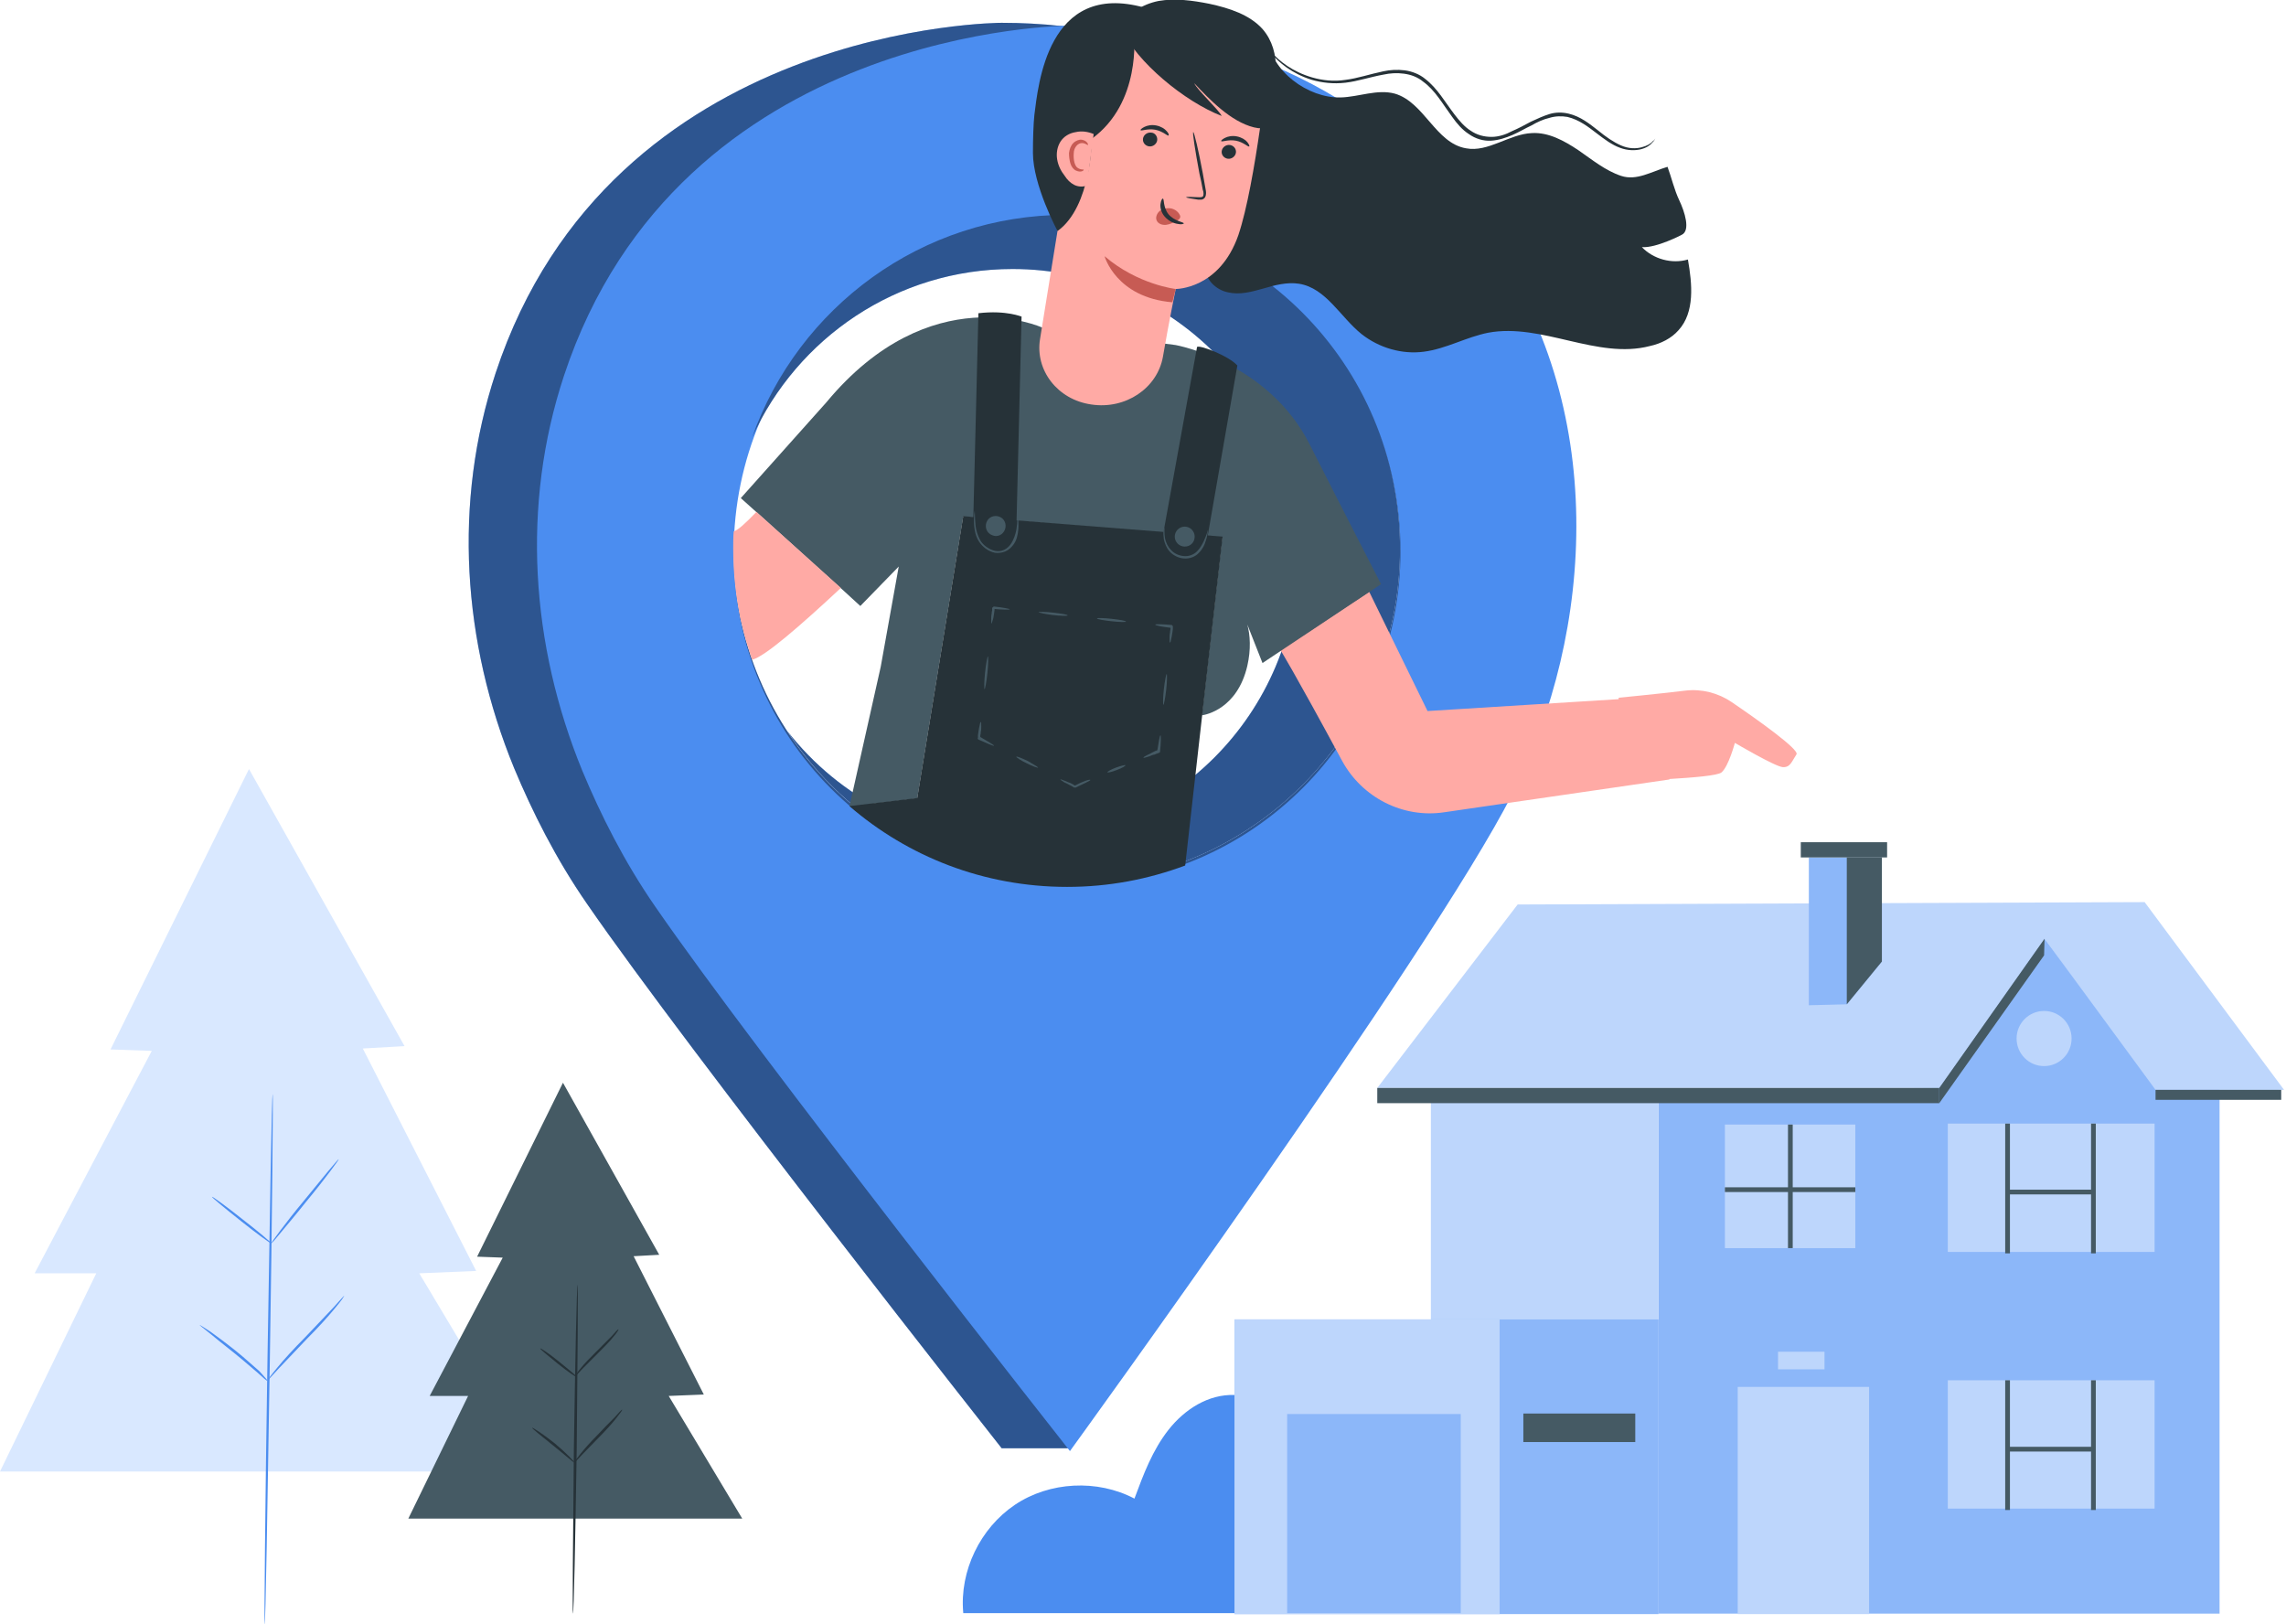 <svg width="297" height="211" viewBox="0 0 297 211" fill="none" xmlns="http://www.w3.org/2000/svg">
<path d="M125.145 209.518C124.652 204.084 127.363 198.526 131.861 195.501C136.359 192.475 142.582 192.166 147.389 194.698C148.559 191.549 149.73 188.399 151.825 185.744C153.92 183.089 157.001 181.113 160.39 181.236V209.58H125.145V209.518Z" fill="#4B8DF0"/>
<path d="M32.349 99.912L14.357 136.344L19.718 136.529L4.498 165.428H12.508L-6.10352e-05 191.178H69.874L54.47 165.428L61.864 165.12L47.137 136.221L52.559 135.912L32.349 99.912Z" fill="#D9E8FF"/>
<path d="M35.43 142.148C35.492 142.148 35.368 157.586 35.06 176.605C34.752 195.624 34.506 211.062 34.382 211.062C34.321 211.062 34.444 195.624 34.752 176.605C35.06 157.586 35.307 142.148 35.43 142.148Z" fill="#4B8DF0"/>
<path d="M43.995 150.609C44.056 150.609 43.563 151.288 42.824 152.276C42.084 153.264 40.975 154.684 39.743 156.166C38.572 157.648 37.463 158.945 36.601 159.995C35.8 160.983 35.307 161.538 35.245 161.538C35.183 161.538 35.676 160.859 36.416 159.871C37.155 158.883 38.264 157.463 39.497 155.981C40.667 154.561 41.776 153.202 42.639 152.152C43.44 151.226 43.933 150.609 43.995 150.609Z" fill="#4B8DF0"/>
<path d="M35.245 161.538C35.183 161.6 33.397 160.303 31.302 158.636C29.207 156.969 27.481 155.548 27.543 155.487C27.605 155.425 29.391 156.722 31.486 158.389C33.643 160.056 35.307 161.477 35.245 161.538Z" fill="#4B8DF0"/>
<path d="M34.752 179.384C34.691 179.446 34.197 179.014 33.458 178.334C32.657 177.655 31.61 176.729 30.377 175.741C29.145 174.753 28.036 173.888 27.235 173.209C26.434 172.592 25.941 172.159 25.941 172.159C25.941 172.098 26.495 172.468 27.358 173.024C28.221 173.641 29.391 174.506 30.624 175.494C31.856 176.482 32.904 177.47 33.705 178.149C34.382 178.89 34.814 179.384 34.752 179.384Z" fill="#4B8DF0"/>
<path d="M44.734 168.331C44.734 168.331 44.611 168.516 44.426 168.825C44.179 169.134 43.871 169.566 43.44 170.06C42.578 171.11 41.345 172.468 39.866 173.95C38.449 175.432 37.155 176.791 36.231 177.779C35.307 178.767 34.752 179.384 34.752 179.384C34.752 179.384 34.875 179.199 35.06 178.89C35.307 178.581 35.615 178.149 36.046 177.655C36.909 176.605 38.141 175.247 39.62 173.765C41.037 172.283 42.331 170.924 43.255 169.936C44.179 168.948 44.672 168.331 44.734 168.331Z" fill="#4B8DF0"/>
<path d="M178.937 141.346H251.953L265.632 121.957L279.927 141.902L296.749 141.593L278.633 117.202L197.175 117.511L178.937 141.346Z" fill="#BDD6FC"/>
<path d="M215.476 141.593V209.641H288.369V141.593H280.051L265.632 121.956L251.953 141.346L215.476 141.593Z" fill="#8CB7F9"/>
<path d="M242.834 180.187H225.766V209.703H242.834V180.187Z" fill="#BDD6FC"/>
<path d="M279.927 179.323H253.062V195.995H279.927V179.323Z" fill="#BDD6FC"/>
<path d="M261.134 179.323H260.518V196.18H261.134V179.323Z" fill="#455A64"/>
<path d="M272.287 179.323H271.671V196.18H272.287V179.323Z" fill="#455A64"/>
<path d="M271.979 187.967H260.826V188.585H271.979V187.967Z" fill="#455A64"/>
<path d="M279.927 145.977H253.062V162.65H279.927V145.977Z" fill="#BDD6FC"/>
<path d="M261.134 145.977H260.518V162.835H261.134V145.977Z" fill="#455A64"/>
<path d="M272.287 145.977H271.671V162.835H272.287V145.977Z" fill="#455A64"/>
<path d="M271.979 154.561H260.826V155.178H271.979V154.561Z" fill="#455A64"/>
<path d="M241.047 146.101H224.102V162.156H241.047V146.101Z" fill="#BDD6FC"/>
<path d="M215.476 141.593H185.899V209.642H215.476V141.593Z" fill="#BDD6FC"/>
<path d="M232.913 146.101H232.297V162.156H232.913V146.101Z" fill="#455A64"/>
<path d="M241.047 154.252H224.102V154.869H241.047V154.252Z" fill="#455A64"/>
<path d="M265.571 138.506C267.544 138.506 269.144 136.902 269.144 134.924C269.144 132.946 267.544 131.343 265.571 131.343C263.597 131.343 261.997 132.946 261.997 134.924C261.997 136.902 263.597 138.506 265.571 138.506Z" fill="#BDD6FC"/>
<path d="M239.938 130.478L244.497 124.92V111.397H235.008V130.601L239.938 130.478Z" fill="#8CB7F9"/>
<path d="M239.938 130.478V111.397H244.497V124.92L239.938 130.478Z" fill="#455A64"/>
<path d="M245.175 109.421H233.961V111.397H245.175V109.421Z" fill="#455A64"/>
<path d="M215.476 171.418H160.39V209.703H215.476V171.418Z" fill="#8CB7F9"/>
<path d="M194.834 171.418H160.39V209.703H194.834V171.418Z" fill="#BDD6FC"/>
<path d="M189.781 183.707H167.229V209.58H189.781V183.707Z" fill="#8CB7F9"/>
<path d="M212.456 183.645H197.915V187.35H212.456V183.645Z" fill="#455A64"/>
<path d="M178.937 141.346V143.322H251.953V141.346H178.937Z" fill="#455A64"/>
<path d="M251.953 143.322L265.571 124.118L265.632 121.956L251.953 141.346V143.322Z" fill="#455A64"/>
<path d="M296.379 141.593H280.051V142.89H296.379V141.593Z" fill="#455A64"/>
<path d="M237.042 175.617H231.003V177.902H237.042V175.617Z" fill="#BDD6FC"/>
<path d="M184.359 30.566C170.68 11.733 150.839 2.964 130.136 2.964C130.136 2.964 79.425 2.964 64.39 48.474C58.844 65.27 60.077 83.424 66.793 99.788C69.135 105.407 72.216 111.582 76.282 117.449C89.345 136.406 130.136 188.153 130.136 188.153H139.009C150.408 172.345 178.998 119.733 187.625 102.876C198.346 81.695 200.01 52.179 184.359 30.566ZM138.577 114.732C114.67 114.732 95.26 95.281 95.26 71.321C95.26 47.362 114.67 27.911 138.577 27.911C162.485 27.911 181.894 47.362 181.894 71.321C181.894 95.281 162.485 114.732 138.577 114.732Z" fill="#4B8DF0"/>
<path opacity="0.4" d="M184.359 30.566C170.68 11.733 150.839 2.964 130.136 2.964C130.136 2.964 79.425 2.964 64.39 48.474C58.844 65.27 60.077 83.424 66.793 99.788C69.135 105.407 72.216 111.582 76.282 117.449C89.345 136.406 130.136 188.153 130.136 188.153H139.009C150.408 172.345 178.998 119.733 187.625 102.876C198.346 81.695 200.01 52.179 184.359 30.566ZM138.577 114.732C114.67 114.732 95.26 95.281 95.26 71.321C95.26 47.362 114.67 27.911 138.577 27.911C162.485 27.911 181.894 47.362 181.894 71.321C181.894 95.281 162.485 114.732 138.577 114.732Z" fill="black"/>
<path d="M193.232 30.937C179.614 12.103 159.712 3.334 139.009 3.334C139.009 3.334 88.298 3.334 73.263 48.844C67.717 65.64 68.95 83.795 75.666 100.159C78.007 105.778 81.088 111.953 85.155 117.819C98.218 136.776 139.009 188.523 139.009 188.523C139.009 188.523 186.084 123.624 196.436 103.246C207.281 82.004 208.944 52.487 193.232 30.937ZM138.639 115.04C114.608 115.102 95.26 95.836 95.322 71.63C95.384 47.671 114.731 28.22 138.639 28.22C162.546 28.22 181.956 47.671 181.956 71.63C181.956 95.713 162.546 115.04 138.639 115.04Z" fill="#4B8DF0"/>
<path d="M138.577 27.911C119.722 27.911 103.702 39.952 97.725 56.81C103.579 43.904 116.518 34.95 131.553 34.95C152.072 34.95 168.647 51.623 168.647 72.124C168.647 92.687 152.01 109.297 131.553 109.297C119.661 109.297 109.063 103.678 102.285 94.972C109.987 106.827 123.358 114.731 138.577 114.731C162.485 114.731 181.894 95.28 181.894 71.321C181.894 47.3 162.485 27.911 138.577 27.911Z" fill="#4B8DF0"/>
<path opacity="0.4" d="M138.577 27.911C119.722 27.911 103.702 39.952 97.725 56.81C103.579 43.904 116.518 34.95 131.553 34.95C152.072 34.95 168.647 51.623 168.647 72.124C168.647 92.687 152.01 109.297 131.553 109.297C119.661 109.297 109.063 103.678 102.285 94.972C109.987 106.827 123.358 114.731 138.577 114.731C162.485 114.731 181.894 95.28 181.894 71.321C181.894 47.3 162.485 27.911 138.577 27.911Z" fill="black"/>
<path d="M224.965 91.204C223.239 90.031 221.083 89.475 218.988 89.722C215.414 90.155 210.3 90.649 210.3 90.649V90.834L185.468 92.378L177.889 76.878L166.367 84.474C166.367 84.474 167.907 86.882 174.377 98.861C176.965 103.616 182.264 106.333 187.625 105.53L216.893 101.27V101.208C219.912 101.023 223.178 100.776 223.671 100.343C224.595 99.541 225.396 96.515 225.396 96.515C225.396 96.515 230.633 99.602 231.619 99.664C232.605 99.726 232.79 98.923 233.406 97.997C233.776 97.379 228.415 93.551 224.965 91.204Z" fill="#FFAAA5"/>
<path d="M179.429 75.89C179.429 75.89 174.623 66.566 170.187 57.797C164.764 46.991 152.749 44.83 152.749 44.83L135.373 42.545C135.373 42.545 120.893 35.938 107.337 52.302L96.246 64.713L98.588 66.813L109.617 76.755L111.774 78.731L116.765 73.605L114.423 86.635L110.356 104.789L119.168 103.739L125.145 67.122L158.788 69.839L156.138 92.933C156.693 92.871 160.759 92.069 162.053 86.511C162.546 84.35 162.423 82.497 162.053 81.139L164.025 86.141L179.429 75.89Z" fill="#455A64"/>
<path d="M125.144 67.06L119.168 103.678L110.356 104.728C117.935 111.273 127.794 115.225 138.639 115.225C144.061 115.225 149.175 114.237 153.981 112.446L156.2 92.81L158.849 69.715L125.144 67.06Z" fill="#263238"/>
<path d="M127.116 40.693L126.377 70.395L131.984 71.259L132.724 41.125C132.785 41.187 130.813 40.261 127.116 40.693Z" fill="#263238"/>
<path d="M150.901 70.58L155.522 45.077C155.768 44.768 159.589 46.189 160.759 47.486L156.631 71.198L150.901 70.58Z" fill="#263238"/>
<path d="M132.231 66.937C132.231 66.937 132.292 67.122 132.292 67.431C132.292 67.74 132.354 68.234 132.292 68.851C132.231 69.469 132.107 70.21 131.614 70.827C131.368 71.136 131.06 71.445 130.628 71.63C130.197 71.815 129.704 71.877 129.273 71.815C128.349 71.63 127.609 71.012 127.178 70.333C126.747 69.654 126.623 68.913 126.562 68.295C126.5 67.678 126.562 67.246 126.562 66.875C126.623 66.566 126.623 66.381 126.623 66.381C126.685 66.381 126.623 67.122 126.747 68.295C126.808 68.851 126.993 69.53 127.363 70.21C127.732 70.827 128.472 71.383 129.273 71.568C130.136 71.753 130.875 71.321 131.306 70.704C131.738 70.086 131.922 69.407 132.046 68.851C132.231 67.678 132.169 66.937 132.231 66.937Z" fill="#455A64"/>
<path d="M128.903 69.53C128.225 69.283 127.917 68.542 128.164 67.863C128.41 67.184 129.15 66.875 129.828 67.122C130.505 67.369 130.813 68.11 130.567 68.789C130.32 69.469 129.581 69.839 128.903 69.53Z" fill="#455A64"/>
<path d="M155.214 69.715C155.214 70.456 154.659 71.012 153.92 71.012C153.242 71.012 152.626 70.456 152.626 69.715C152.626 69.036 153.18 68.419 153.92 68.419C154.659 68.419 155.214 69.036 155.214 69.715Z" fill="#455A64"/>
<path d="M156.939 68.851C156.939 68.851 156.939 69.468 156.631 70.333C156.508 70.765 156.261 71.321 155.768 71.815C155.337 72.309 154.598 72.618 153.797 72.556C153.057 72.494 152.379 72.124 151.948 71.629C151.517 71.135 151.332 70.58 151.209 70.086C151.147 69.592 151.147 69.221 151.147 68.974C151.209 68.727 151.209 68.542 151.27 68.604C151.332 68.604 151.209 69.221 151.393 70.086C151.517 70.518 151.702 71.012 152.133 71.444C152.503 71.876 153.119 72.185 153.797 72.247C154.474 72.309 155.091 72.062 155.522 71.629C155.953 71.197 156.2 70.703 156.385 70.333C156.816 69.406 156.939 68.789 156.939 68.851Z" fill="#455A64"/>
<path d="M128.842 81.016C128.78 81.016 128.78 80.769 128.78 80.398C128.78 80.213 128.78 79.966 128.842 79.719C128.842 79.595 128.842 79.472 128.903 79.348V79.163V79.04V78.978C128.718 79.101 129.15 78.793 129.088 78.793C130.259 78.916 131.245 79.101 131.183 79.163C131.183 79.225 130.197 79.225 129.026 79.101C128.965 79.163 129.335 78.793 129.211 78.916V78.978V79.101V79.287C129.211 79.41 129.15 79.534 129.15 79.719C129.088 79.966 129.088 80.213 129.026 80.398C128.903 80.769 128.842 81.016 128.842 81.016Z" fill="#455A64"/>
<path d="M127.917 89.537C127.856 89.537 127.856 88.549 127.979 87.376C128.102 86.203 128.287 85.277 128.349 85.277C128.41 85.277 128.41 86.265 128.287 87.438C128.164 88.611 127.979 89.537 127.917 89.537Z" fill="#455A64"/>
<path d="M129.15 96.886C129.088 96.947 128.225 96.577 127.116 96.083C127.116 96.145 126.931 95.774 127.055 95.898V95.836V95.712V95.527C127.055 95.404 127.116 95.28 127.116 95.095C127.178 94.848 127.178 94.601 127.24 94.416C127.301 94.045 127.363 93.798 127.424 93.798C127.486 93.798 127.486 94.045 127.486 94.416C127.486 94.601 127.486 94.848 127.424 95.095C127.424 95.218 127.424 95.342 127.363 95.527V95.712V95.836V95.898C127.424 96.021 127.24 95.712 127.301 95.712C128.349 96.33 129.211 96.824 129.15 96.886Z" fill="#455A64"/>
<path d="M134.88 99.726C134.818 99.788 134.141 99.541 133.401 99.17C132.6 98.8 131.984 98.367 132.046 98.306C132.107 98.244 132.723 98.491 133.524 98.861C134.264 99.294 134.88 99.664 134.88 99.726Z" fill="#455A64"/>
<path d="M141.658 101.332C141.72 101.394 140.795 101.826 139.748 102.32C139.501 102.32 139.686 102.32 139.625 102.32H139.563L139.44 102.258L139.255 102.135C139.132 102.073 139.009 102.011 138.885 101.949C138.639 101.826 138.454 101.702 138.269 101.641C137.961 101.455 137.715 101.27 137.776 101.27C137.776 101.208 138.023 101.332 138.392 101.455C138.577 101.517 138.762 101.641 139.009 101.702C139.132 101.764 139.255 101.826 139.378 101.888L139.563 102.011L139.686 102.073H139.748C139.686 102.073 139.871 102.073 139.625 102.073C140.672 101.517 141.596 101.208 141.658 101.332Z" fill="#455A64"/>
<path d="M146.218 99.417C146.279 99.479 145.786 99.788 145.109 100.035C144.492 100.282 143.938 100.405 143.876 100.343C143.815 100.282 144.308 99.973 144.985 99.726C145.663 99.479 146.218 99.355 146.218 99.417Z" fill="#455A64"/>
<path d="M150.777 95.527C150.839 95.527 150.839 96.515 150.716 97.688C150.531 97.935 150.654 97.75 150.593 97.812H150.531L150.408 97.873L150.223 97.935C150.1 97.997 149.976 98.059 149.853 98.059C149.607 98.12 149.422 98.244 149.175 98.306C148.806 98.429 148.559 98.491 148.559 98.429C148.559 98.367 148.744 98.244 149.114 98.059C149.299 97.997 149.483 97.873 149.73 97.75C149.853 97.688 149.976 97.626 150.1 97.565L150.284 97.503L150.408 97.441H150.469C150.408 97.503 150.593 97.318 150.346 97.565C150.531 96.515 150.654 95.527 150.777 95.527Z" fill="#455A64"/>
<path d="M151.578 87.561C151.64 87.561 151.64 88.487 151.517 89.599C151.394 90.71 151.209 91.575 151.147 91.575C151.085 91.575 151.085 90.649 151.209 89.537C151.332 88.426 151.517 87.561 151.578 87.561Z" fill="#455A64"/>
<path d="M150.1 81.139C150.1 81.078 151.085 81.078 152.256 81.201C152.564 81.572 152.318 81.325 152.379 81.386V81.448V81.572V81.757C152.379 81.88 152.318 82.004 152.318 82.189C152.256 82.436 152.256 82.683 152.195 82.868C152.133 83.239 152.071 83.486 152.01 83.486C151.948 83.486 151.948 83.239 151.948 82.868C151.948 82.683 151.948 82.436 152.01 82.189C152.01 82.066 152.01 81.942 152.071 81.757V81.572V81.448V81.386C152.133 81.448 151.948 81.201 152.195 81.572C151.024 81.448 150.038 81.263 150.1 81.139Z" fill="#455A64"/>
<path d="M142.521 80.337C142.521 80.275 143.383 80.275 144.431 80.398C145.478 80.522 146.341 80.645 146.279 80.769C146.279 80.831 145.417 80.831 144.369 80.707C143.322 80.584 142.521 80.46 142.521 80.337Z" fill="#455A64"/>
<path d="M134.942 79.534C134.942 79.472 135.804 79.472 136.852 79.596C137.899 79.719 138.762 79.843 138.7 79.966C138.7 80.028 137.838 80.028 136.79 79.904C135.804 79.781 134.942 79.596 134.942 79.534Z" fill="#455A64"/>
<path d="M95.322 69.036C95.26 69.777 95.26 70.518 95.26 71.259C95.26 74.223 95.568 77.187 96.123 79.966V80.028C96.184 80.398 96.308 80.769 96.369 81.078C96.677 82.498 97.109 83.856 97.54 85.215C97.602 85.4 97.663 85.524 97.725 85.709C99.327 85.338 103.948 81.325 109.247 76.385L98.279 66.505C96.739 68.11 95.815 68.913 95.322 69.036Z" fill="#FFAAA5"/>
<path d="M164.703 4.94C165.073 9.2 169.94 12.782 174.192 12.659C176.533 12.597 178.936 11.547 181.216 12.165C185.037 13.276 186.515 18.587 190.459 19.266C193.355 19.822 196.066 17.413 199.024 17.29C201.18 17.166 203.214 18.278 205.062 19.513C206.849 20.748 208.574 22.168 210.608 22.847C212.641 23.526 214.551 22.291 216.646 21.674C217.139 22.971 217.509 24.638 218.187 26.058C218.864 27.479 219.665 29.948 218.495 30.504C218.495 30.504 215.229 32.233 213.319 32.11C214.798 33.654 217.201 34.333 219.296 33.715C219.85 36.864 220.22 40.569 218.063 42.916C217.139 43.966 215.784 44.645 214.366 44.954C207.527 46.745 200.318 41.928 193.355 43.225C190.52 43.781 187.871 45.324 184.975 45.695C182.141 46.065 179.183 45.201 176.903 43.41C174.13 41.187 172.282 37.42 168.77 36.864C167.229 36.617 165.627 37.05 164.148 37.482C162.608 37.914 161.067 38.346 159.527 37.976C157.987 37.667 156.569 36.309 156.631 34.765" fill="#263238"/>
<path d="M151.085 46.374C151.825 42.051 152.749 37.544 152.749 37.544C152.749 37.544 158.418 37.605 160.883 30.566C163.162 23.835 164.826 7.718 164.826 7.718C157.432 3.087 147.635 3.581 140.795 8.953L135.127 44.028C134.449 48.103 137.406 51.931 141.781 52.549C146.218 53.228 150.346 50.45 151.085 46.374Z" fill="#FFAAA5"/>
<path d="M160.575 19.821C160.513 20.315 160.02 20.686 159.527 20.624C159.034 20.562 158.664 20.13 158.726 19.636C158.788 19.142 159.281 18.772 159.774 18.833C160.266 18.895 160.636 19.327 160.575 19.821Z" fill="#263238"/>
<path d="M162.3 19.019C162.177 19.143 161.56 18.463 160.575 18.278C159.589 18.093 158.788 18.463 158.664 18.34C158.603 18.278 158.788 18.093 159.157 17.908C159.527 17.722 160.082 17.599 160.698 17.722C161.314 17.846 161.807 18.155 162.053 18.463C162.3 18.772 162.361 19.019 162.3 19.019Z" fill="#263238"/>
<path d="M150.346 18.216C150.284 18.71 149.791 19.08 149.298 19.018C148.805 18.957 148.436 18.524 148.497 18.03C148.559 17.536 149.052 17.166 149.545 17.228C150.038 17.228 150.407 17.722 150.346 18.216Z" fill="#263238"/>
<path d="M151.825 17.598C151.702 17.722 151.085 17.043 150.099 16.857C149.114 16.672 148.313 17.043 148.189 16.919C148.128 16.857 148.313 16.672 148.682 16.487C149.052 16.302 149.607 16.178 150.223 16.302C150.839 16.425 151.332 16.734 151.578 17.043C151.825 17.29 151.886 17.537 151.825 17.598Z" fill="#263238"/>
<path d="M154.105 25.626C154.105 25.564 154.721 25.564 155.768 25.626C156.015 25.626 156.261 25.626 156.323 25.441C156.385 25.256 156.385 24.947 156.261 24.638C156.138 23.959 156.015 23.279 155.83 22.538C155.275 19.575 154.906 17.166 155.029 17.166C155.152 17.166 155.707 19.513 156.261 22.477C156.385 23.218 156.508 23.897 156.631 24.576C156.693 24.885 156.754 25.256 156.569 25.626C156.446 25.811 156.261 25.935 156.076 25.935C155.892 25.935 155.768 25.935 155.645 25.935C154.721 25.811 154.105 25.688 154.105 25.626Z" fill="#263238"/>
<path d="M152.749 37.544C152.749 37.544 147.82 36.988 143.506 33.283C143.506 33.283 144.985 38.655 152.318 39.273L152.749 37.544Z" fill="#C75B54"/>
<path d="M153.304 27.973C153.057 27.417 152.441 27.046 151.825 27.046C151.394 27.046 150.901 27.17 150.593 27.479C150.284 27.787 150.1 28.281 150.284 28.652C150.469 29.084 151.024 29.269 151.517 29.208C152.01 29.146 152.503 28.899 152.934 28.652C153.057 28.59 153.18 28.528 153.242 28.405C153.365 28.281 153.365 28.096 153.304 27.973Z" fill="#C75B54"/>
<path d="M151.085 25.811C151.27 25.811 151.085 26.923 151.825 27.849C152.626 28.775 153.797 28.837 153.797 29.022C153.797 29.084 153.488 29.208 152.995 29.084C152.503 29.022 151.825 28.714 151.332 28.158C150.839 27.602 150.716 26.923 150.777 26.491C150.839 25.997 151.024 25.75 151.085 25.811Z" fill="#263238"/>
<path d="M145.725 3.766C147.635 8.027 153.92 13.214 158.726 15.066C158.295 14.202 155.583 11.732 155.152 10.806C157.124 12.905 159.897 15.807 162.916 16.548C163.286 16.61 163.655 16.734 163.963 16.61C164.395 16.425 164.58 15.993 164.703 15.56C165.257 13.831 165.689 10.806 165.75 8.953C165.812 7.162 165.319 5.248 164.025 3.766C162.361 1.914 159.712 1.049 157.124 0.493C154.967 0.061 152.687 -0.248 150.531 0.123C148.374 0.555 146.402 1.79 145.786 3.581" fill="#263238"/>
<path d="M134.202 19.883C134.202 17.969 134.264 16.116 134.387 14.943C134.88 11.177 136.051 -2.532 148.682 0.988L147.327 4.508C147.327 4.508 148.313 13.338 141.843 18.031C141.843 18.031 141.843 26.799 137.406 30.01C137.345 29.948 134.202 24.02 134.202 19.883Z" fill="#263238"/>
<path d="M142.089 17.413C141.35 17.104 140.549 16.981 139.748 17.166C138.947 17.289 138.207 17.722 137.776 18.401C137.345 19.08 137.222 19.945 137.345 20.686C137.468 21.488 137.838 22.229 138.331 22.847C138.639 23.341 139.07 23.773 139.563 24.02C140.056 24.267 140.734 24.329 141.227 24.082" fill="#FFAAA5"/>
<path d="M140.795 22.045C140.857 22.106 140.487 22.477 139.81 22.168C139.501 22.045 139.193 21.674 139.07 21.242C138.947 20.81 138.885 20.377 138.885 19.883C138.947 19.389 139.132 18.895 139.44 18.587C139.748 18.278 140.241 18.093 140.549 18.154C141.288 18.278 141.412 18.834 141.35 18.834C141.288 18.895 141.042 18.587 140.549 18.587C140.056 18.587 139.501 19.142 139.501 19.945C139.44 20.748 139.625 21.551 139.994 21.798C140.426 22.106 140.795 21.983 140.795 22.045Z" fill="#C75B54"/>
<path d="M215.044 18.031C215.044 18.031 214.983 18.216 214.674 18.525C214.428 18.834 213.935 19.204 213.196 19.389C212.456 19.575 211.47 19.575 210.484 19.204C209.437 18.834 208.451 18.093 207.404 17.29C206.356 16.487 205.185 15.561 203.645 15.19C202.906 15.067 202.104 15.067 201.303 15.314C200.502 15.499 199.701 15.87 198.962 16.302C198.161 16.672 197.36 17.166 196.497 17.537C195.635 17.907 194.71 18.216 193.725 18.278C192.739 18.34 191.691 18.031 190.829 17.413C189.966 16.858 189.288 16.055 188.672 15.19C187.44 13.523 186.454 11.732 184.913 10.621C184.174 10.003 183.311 9.694 182.387 9.571C181.463 9.447 180.6 9.509 179.737 9.694C178.012 10.003 176.41 10.559 174.808 10.744C173.206 10.93 171.727 10.744 170.433 10.374C167.845 9.571 166.12 8.089 165.134 6.916C164.148 5.742 163.84 4.94 163.84 4.94C163.84 4.94 163.902 5.001 163.902 5.063C163.963 5.187 164.025 5.31 164.148 5.434C164.333 5.742 164.703 6.236 165.196 6.792C166.182 7.904 167.907 9.324 170.495 10.065C171.789 10.435 173.268 10.621 174.808 10.374C176.348 10.188 177.951 9.633 179.737 9.262C180.6 9.077 181.524 9.015 182.51 9.139C183.434 9.262 184.42 9.633 185.16 10.25C186.762 11.485 187.748 13.276 188.98 14.882C189.596 15.684 190.274 16.487 191.075 16.981C191.876 17.537 192.8 17.784 193.786 17.784C194.71 17.784 195.635 17.475 196.436 17.043C197.298 16.672 198.099 16.24 198.9 15.808C199.701 15.437 200.502 15.067 201.303 14.82C202.104 14.573 202.967 14.573 203.768 14.758C205.37 15.129 206.541 16.116 207.588 16.919C208.636 17.784 209.622 18.463 210.608 18.895C211.594 19.328 212.518 19.328 213.257 19.142C213.997 18.957 214.49 18.648 214.736 18.34C214.983 18.216 215.044 17.969 215.044 18.031Z" fill="#263238"/>
<path d="M73.14 140.667L61.987 163.267L65.314 163.391L55.825 181.36H60.816L53.052 197.292H96.431L86.88 181.36L91.44 181.175L82.321 163.206L85.648 163.02L73.14 140.667Z" fill="#455A64"/>
<path d="M75.05 166.91C75.111 166.91 75.05 176.482 74.927 188.276C74.742 200.07 74.557 209.641 74.433 209.641C74.372 209.641 74.433 200.07 74.557 188.276C74.742 176.42 74.927 166.91 75.05 166.91Z" fill="#263238"/>
<path d="M80.349 172.715C80.41 172.715 80.164 173.147 79.671 173.703C79.24 174.259 78.5 175 77.699 175.802C76.898 176.605 76.221 177.284 75.666 177.84C75.173 178.396 74.865 178.705 74.803 178.705C74.742 178.705 74.988 178.272 75.481 177.717C75.912 177.161 76.652 176.42 77.453 175.617C78.254 174.814 78.932 174.135 79.486 173.579C79.979 173.024 80.287 172.653 80.349 172.715Z" fill="#263238"/>
<path d="M74.927 178.89C74.865 178.952 73.756 178.211 72.462 177.161C71.168 176.111 70.12 175.247 70.182 175.185C70.244 175.123 71.353 175.864 72.647 176.914C73.941 177.964 74.988 178.828 74.927 178.89Z" fill="#263238"/>
<path d="M74.618 190.005C74.557 190.067 73.386 189.017 71.846 187.782C70.305 186.547 69.073 185.559 69.135 185.497C69.196 185.435 70.552 186.3 72.092 187.535C73.571 188.77 74.68 189.943 74.618 190.005Z" fill="#263238"/>
<path d="M80.842 183.151C80.903 183.212 79.671 184.88 77.884 186.67C77.022 187.535 76.282 188.338 75.604 189.017C75.05 189.634 74.68 190.005 74.618 190.005C74.557 189.943 75.789 188.276 77.576 186.485C78.377 185.621 79.178 184.818 79.856 184.139C80.41 183.521 80.78 183.089 80.842 183.151Z" fill="#263238"/>
</svg>
